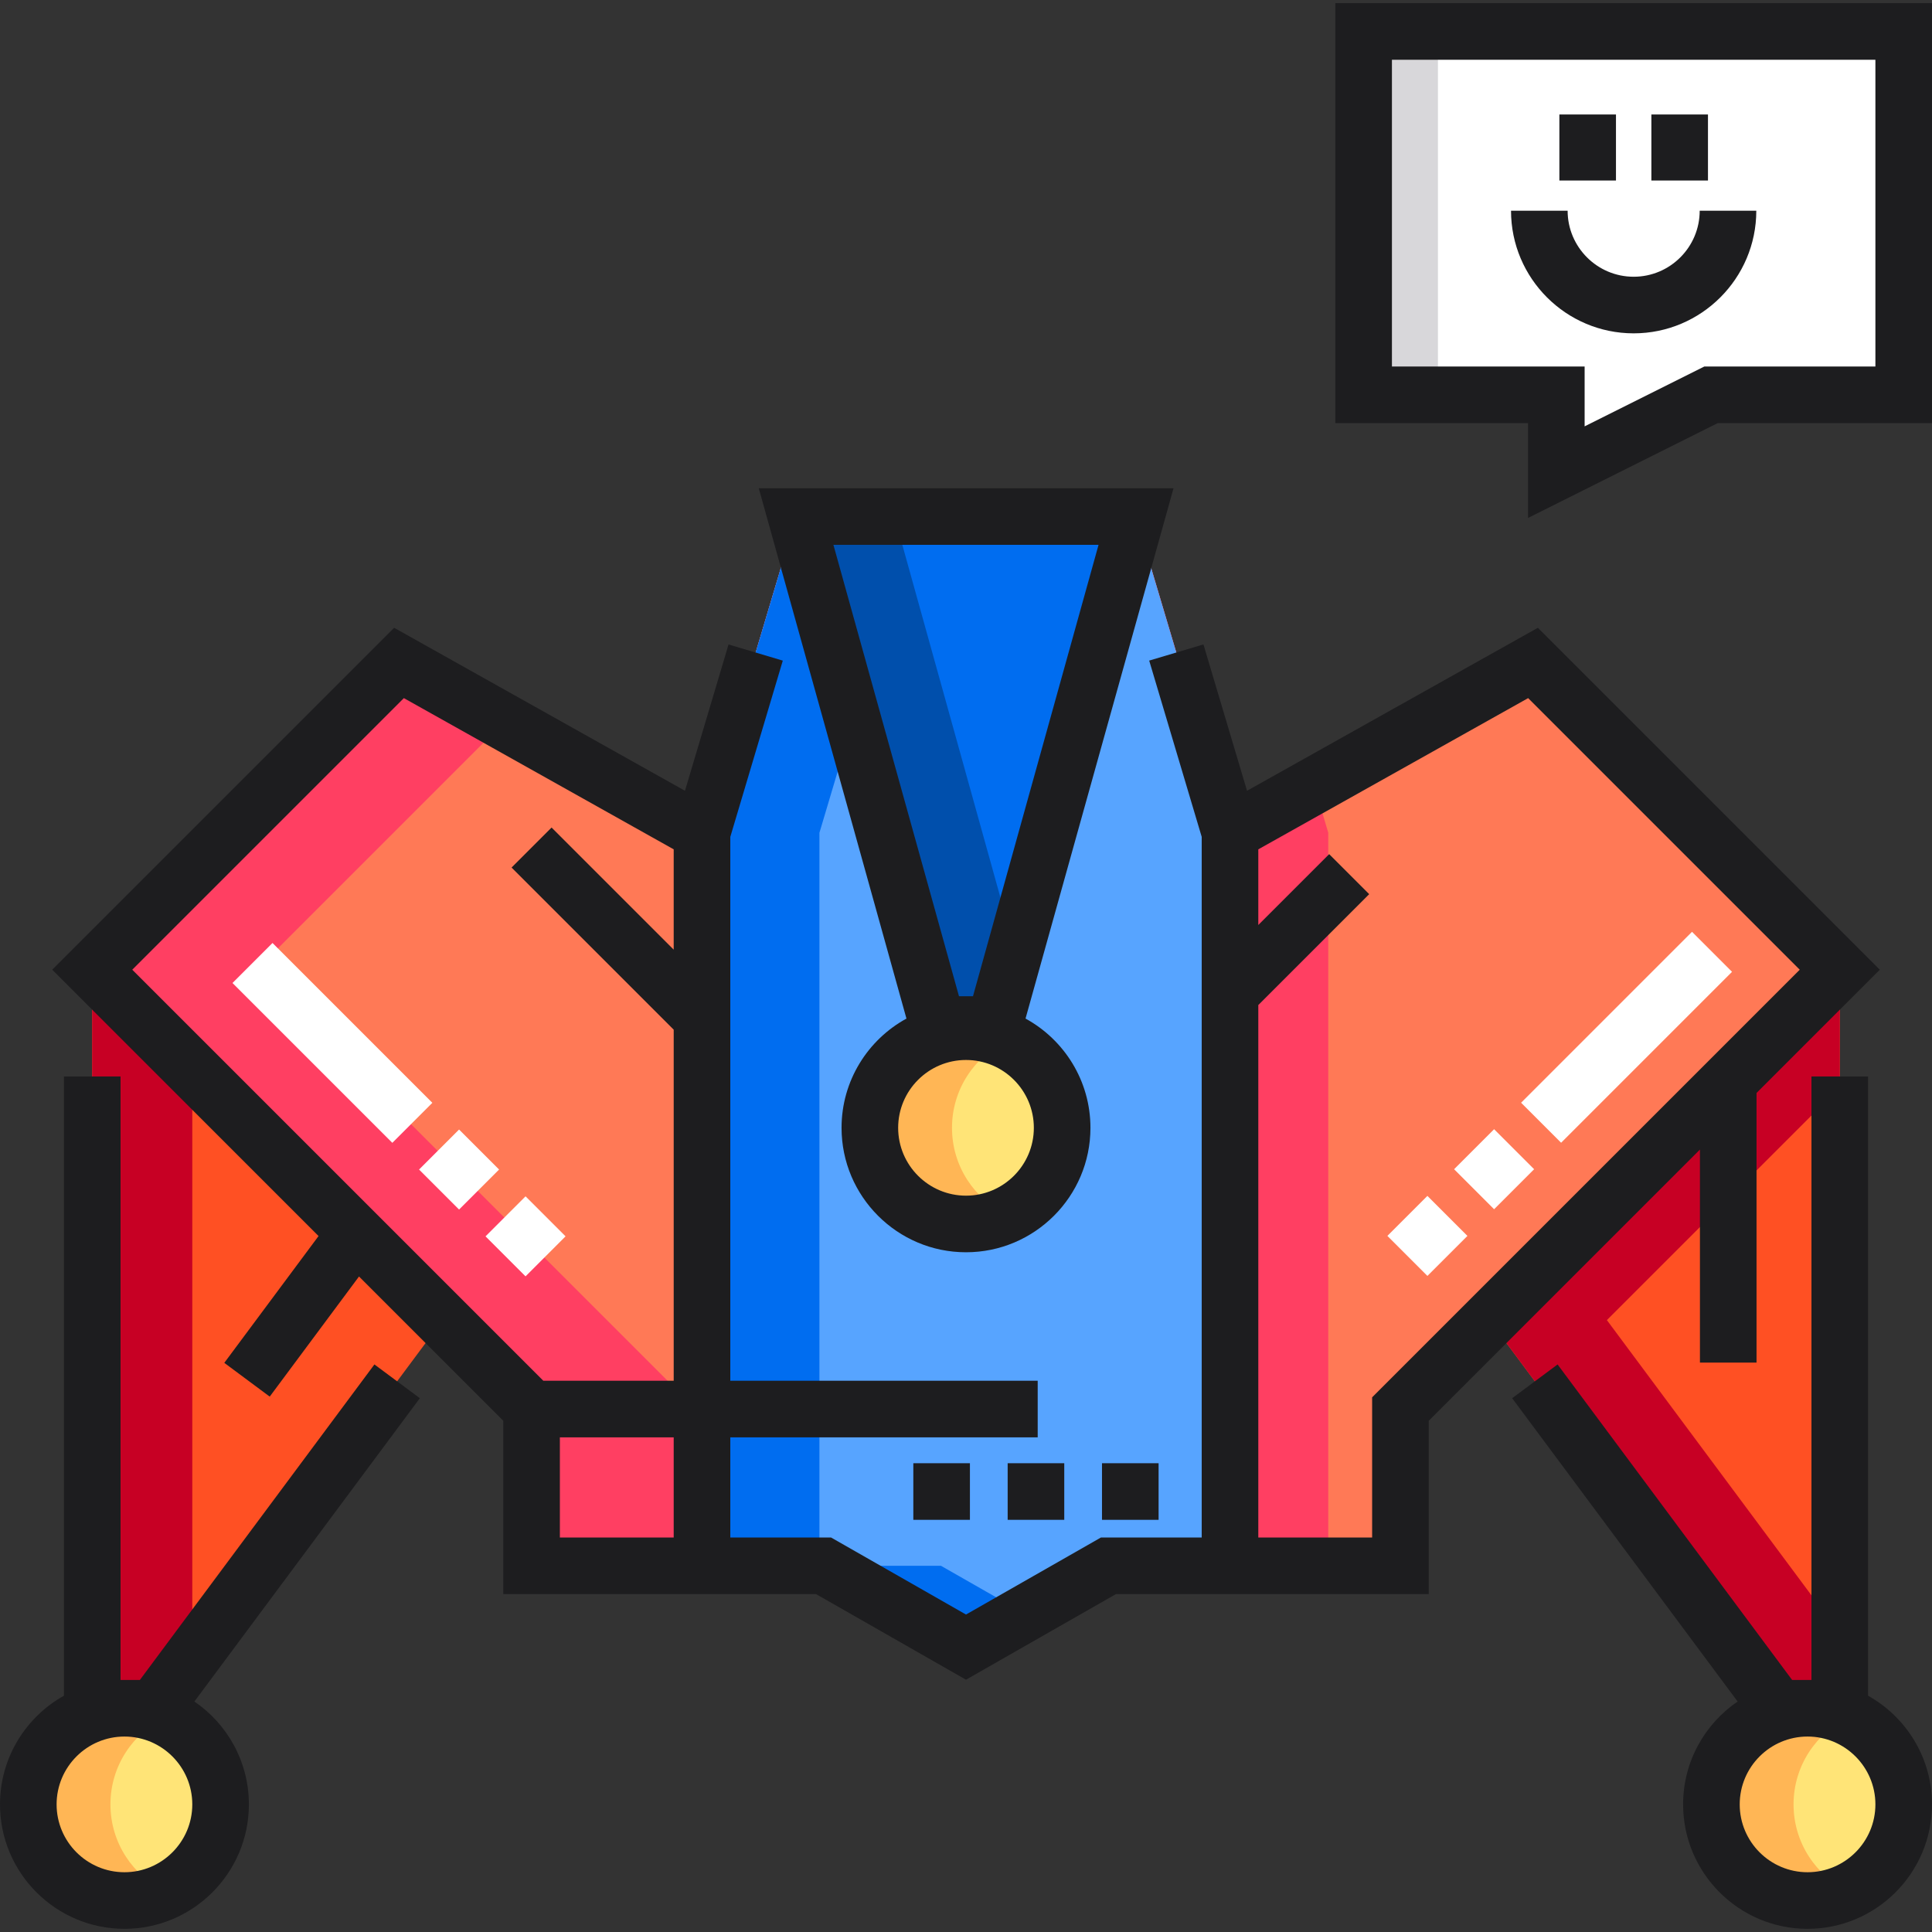 <?xml version="1.0" encoding="iso-8859-1"?>
<!-- Generator: Adobe Illustrator 19.0.0, SVG Export Plug-In . SVG Version: 6.00 Build 0)  -->
<svg version="1.1" id="Capa_1" xmlns="http://www.w3.org/2000/svg" xmlns:xlink="http://www.w3.org/1999/xlink" x="0px" y="0px"
	 viewBox="0 0 512 512" style="enable-background:new 0 0 512 512;" xml:space="preserve">
<rect x="0" y="0" width="512" height="512" fill="#333333" stroke="none"/>
<polygon style="fill:#FF7956;" points="406.262,175.689 325.963,220.689 301,136.887 210.998,136.887 186.037,220.689 
	105.738,175.689 24.444,256.983 140.872,373.411 140.872,414.955 218.25,414.955 255.997,436.507 293.744,414.955 371.128,414.955 
	371.128,373.411 487.556,256.983 "/>
<g>
	<polygon style="fill:#FF3F62;" points="348.279,208.183 325.963,220.689 301,136.887 237.039,136.887 212.078,220.689 
		212.078,414.955 244.292,414.955 269.018,429.072 293.744,414.955 352.005,414.955 352.005,220.689 	"/>
	<polygon style="fill:#FF3F62;" points="229.578,220.689 254.539,136.887 210.998,136.887 192.265,199.779 	"/>
	<polygon style="fill:#FF3F62;" points="261.792,414.955 218.25,414.955 255.997,436.507 277.768,424.077 	"/>
	<polygon style="fill:#FF3F62;" points="67.986,256.983 133.642,191.327 105.738,175.689 24.444,256.983 140.872,373.411 
		140.872,414.955 184.414,414.955 184.414,373.411 	"/>
</g>
<polygon style="fill:#57A4FF;" points="210.998,136.887 186.037,220.689 186.037,414.955 218.25,414.955 255.997,436.507 
	293.744,414.955 325.963,414.955 325.963,220.689 301,136.887 "/>
<g>
	<polygon style="fill:#006DF0;" points="242.12,136.887 210.998,136.887 186.037,220.689 186.037,414.955 217.159,414.955 
		217.159,220.689 	"/>
	<polygon style="fill:#006DF0;" points="249.372,414.955 218.25,414.955 255.997,436.507 271.558,427.622 	"/>
	<polygon style="fill:#006DF0;" points="263.549,271.517 248.445,271.517 210.994,136.887 301,136.887 	"/>
</g>
<polygon style="fill:#004FAC;" points="237.039,136.887 210.994,136.887 248.445,271.517 263.549,271.517 269.019,251.854 "/>
<polygon style="fill:#FF5023;" points="24.444,256.983 24.444,452.702 40.843,452.702 117.303,349.842 "/>
<polygon style="fill:#C70024;" points="50.958,283.497 24.444,256.983 24.444,452.702 40.843,452.702 50.958,439.095 "/>
<g>
	<circle style="fill:#FFE477;" cx="256" cy="298.88" r="25.479"/>
	<circle style="fill:#FFE477;" cx="32.979" cy="478.18" r="25.479"/>
</g>
<polygon style="fill:#FF5023;" points="487.556,256.983 487.556,452.702 471.157,452.702 394.697,349.842 "/>
<polygon style="fill:#C70024;" points="425.842,349.842 487.556,288.128 487.556,256.983 394.697,349.842 471.157,452.702 
	487.556,452.702 487.556,432.865 "/>
<circle style="fill:#FFE477;" cx="479.02" cy="478.18" r="25.479"/>
<g>
	<path style="fill:#FFB655;" d="M252.288,298.884c0-10.177,5.969-18.958,14.595-23.04c-3.301-1.562-6.989-2.439-10.884-2.439
		c-14.072,0-25.479,11.407-25.479,25.479s11.407,25.479,25.479,25.479c3.894,0,7.583-0.877,10.884-2.439
		C258.257,317.842,252.288,309.061,252.288,298.884z"/>
	<path style="fill:#FFB655;" d="M29.268,478.181c0-10.177,5.969-18.958,14.595-23.04c-3.301-1.562-6.989-2.439-10.884-2.439
		c-14.072,0-25.479,11.407-25.479,25.479s11.407,25.479,25.479,25.479c3.894,0,7.583-0.877,10.884-2.439
		C35.236,497.139,29.268,488.359,29.268,478.181z"/>
	<path style="fill:#FFB655;" d="M475.309,478.181c0-10.177,5.969-18.958,14.595-23.04c-3.301-1.562-6.989-2.439-10.884-2.439
		c-14.072,0-25.479,11.407-25.479,25.479s11.407,25.479,25.479,25.479c3.894,0,7.583-0.877,10.884-2.439
		C481.278,497.139,475.309,488.359,475.309,478.181z"/>
</g>
<polygon style="fill:#FFFFFF;" points="361.376,8.34 361.376,104.629 412.442,104.629 412.442,125.125 453.434,104.629 
	504.5,104.629 504.5,8.34 "/>
<rect x="361.38" y="8.339" style="fill:#D8D7DA;" width="19.688" height="96.29"/>
<g>
	
		<rect x="370.784" y="320.103" transform="matrix(0.707 0.707 -0.707 0.707 342.447 -171.535)" style="fill:#FFFFFF;" width="15" height="15"/>
	
		<rect x="398.947" y="267.403" transform="matrix(-0.707 0.707 -0.707 -0.707 930.117 164.539)" style="fill:#FFFFFF;" width="64.069" height="15"/>
	
		<rect x="388.461" y="302.433" transform="matrix(0.707 0.707 -0.707 0.707 335.13 -189.21)" style="fill:#FFFFFF;" width="15" height="15"/>
	
		<rect x="80.555" y="246.406" transform="matrix(-0.707 0.707 -0.707 -0.707 345.737 409.514)" style="fill:#FFFFFF;" width="15" height="59.91"/>
	
		<rect x="114.112" y="302.417" transform="matrix(-0.707 0.707 -0.707 -0.707 426.749 443.07)" style="fill:#FFFFFF;" width="15" height="15"/>
	
		<rect x="131.796" y="320.094" transform="matrix(-0.707 -0.707 0.707 -0.707 6.149 657.736)" style="fill:#FFFFFF;" width="15" height="15"/>
</g>
<g>
	<rect x="267.04" y="387.77" style="fill:#1D1D1F;" width="15" height="15"/>
	<rect x="292.04" y="387.77" style="fill:#1D1D1F;" width="15" height="15"/>
	<rect x="242.04" y="387.77" style="fill:#1D1D1F;" width="15" height="15"/>
	<path style="fill:#1D1D1F;" d="M223.021,298.884c0,18.185,14.794,32.979,32.979,32.979s32.979-14.794,32.979-32.979
		c0-12.474-6.962-23.351-17.204-28.953L311,129.387H201.083l39.136,140.546C229.981,275.537,223.021,286.412,223.021,298.884z
		 M256,316.863c-9.914,0-17.979-8.065-17.979-17.979s8.065-17.979,17.979-17.979s17.979,8.065,17.979,17.979
		S265.914,316.863,256,316.863z M291.129,144.387l-33.278,119.63h-3.708l-33.278-119.63H291.129z"/>
	<path style="fill:#1D1D1F;" d="M495.056,449.378v-164.11h-15v159.935h-5.129l-62.151-83.61l-12.038,8.948l59.749,80.379
		c-8.712,5.942-14.445,15.944-14.445,27.262c0,18.185,14.794,32.979,32.979,32.979S512,496.366,512,478.181
		C512,465.814,505.154,455.021,495.056,449.378z M479.021,496.161c-9.914,0-17.979-8.065-17.979-17.979s8.065-17.979,17.979-17.979
		S497,468.268,497,478.181C497,488.095,488.935,496.161,479.021,496.161z"/>
	<path style="fill:#1D1D1F;" d="M450.5,361.107h15v-71.461l32.663-32.663L407.55,166.37l-77.074,43.193l-11.552-38.781
		l-14.376,4.282l13.917,46.719v185.672h-26.71l-35.756,20.415l-35.757-20.415h-26.704v-26.544H275v-15h-81.463V221.783l13.913-46.71
		l-14.376-4.282l-11.549,38.772l-77.074-43.193l-90.613,90.613l70.582,70.582l-24.98,33.605l12.038,8.948l23.663-31.833
		l38.232,38.232v45.938h82.888l39.737,22.687l39.737-22.687h82.894v-45.938l71.872-71.872L450.5,361.107L450.5,361.107z
		 M35.05,256.983l71.976-71.975l71.511,40.076v26.581l-32.361-32.361L135.57,229.91l42.968,42.968v93.033H143.98L35.05,256.983z
		 M148.372,407.456v-26.544h30.165v26.544H148.372z M363.628,370.305v37.151h-30.165v-141.11l29.387-29.387l-10.606-10.606
		l-18.781,18.781v-20.049l71.511-40.076l71.976,71.975L363.628,370.305z"/>
	<path style="fill:#1D1D1F;" d="M353.876,0.839v111.29h51.066v25.131l50.262-25.131H512V0.839H353.876z M497,97.129h-45.337
		l-31.721,15.861V97.129h-51.066v-81.29H497V97.129z"/>
	<path style="fill:#1D1D1F;" d="M432.938,88.339c17.92,0,32.5-14.58,32.5-32.5h-15c0,9.649-7.851,17.5-17.5,17.5
		s-17.5-7.851-17.5-17.5h-15C400.438,73.76,415.018,88.339,432.938,88.339z"/>
	<rect x="413.25" y="30.339" style="fill:#1D1D1F;" width="15" height="17.5"/>
	<rect x="437.63" y="30.339" style="fill:#1D1D1F;" width="15" height="17.5"/>
	<path style="fill:#1D1D1F;" d="M99.224,361.592l-62.151,83.61h-5.129V285.267h-15v164.11C6.846,455.021,0,465.814,0,478.181
		c0,18.185,14.794,32.979,32.979,32.979s32.979-14.794,32.979-32.979c0-11.318-5.732-21.32-14.444-27.262l59.749-80.379
		L99.224,361.592z M32.979,496.161c-9.914,0-17.979-8.065-17.979-17.979s8.065-17.979,17.979-17.979s17.979,8.065,17.979,17.979
		C50.958,488.095,42.893,496.161,32.979,496.161z"/>
</g>
<g>
</g>
<g>
</g>
<g>
</g>
<g>
</g>
<g>
</g>
<g>
</g>
<g>
</g>
<g>
</g>
<g>
</g>
<g>
</g>
<g>
</g>
<g>
</g>
<g>
</g>
<g>
</g>
<g>
</g>
</svg>
